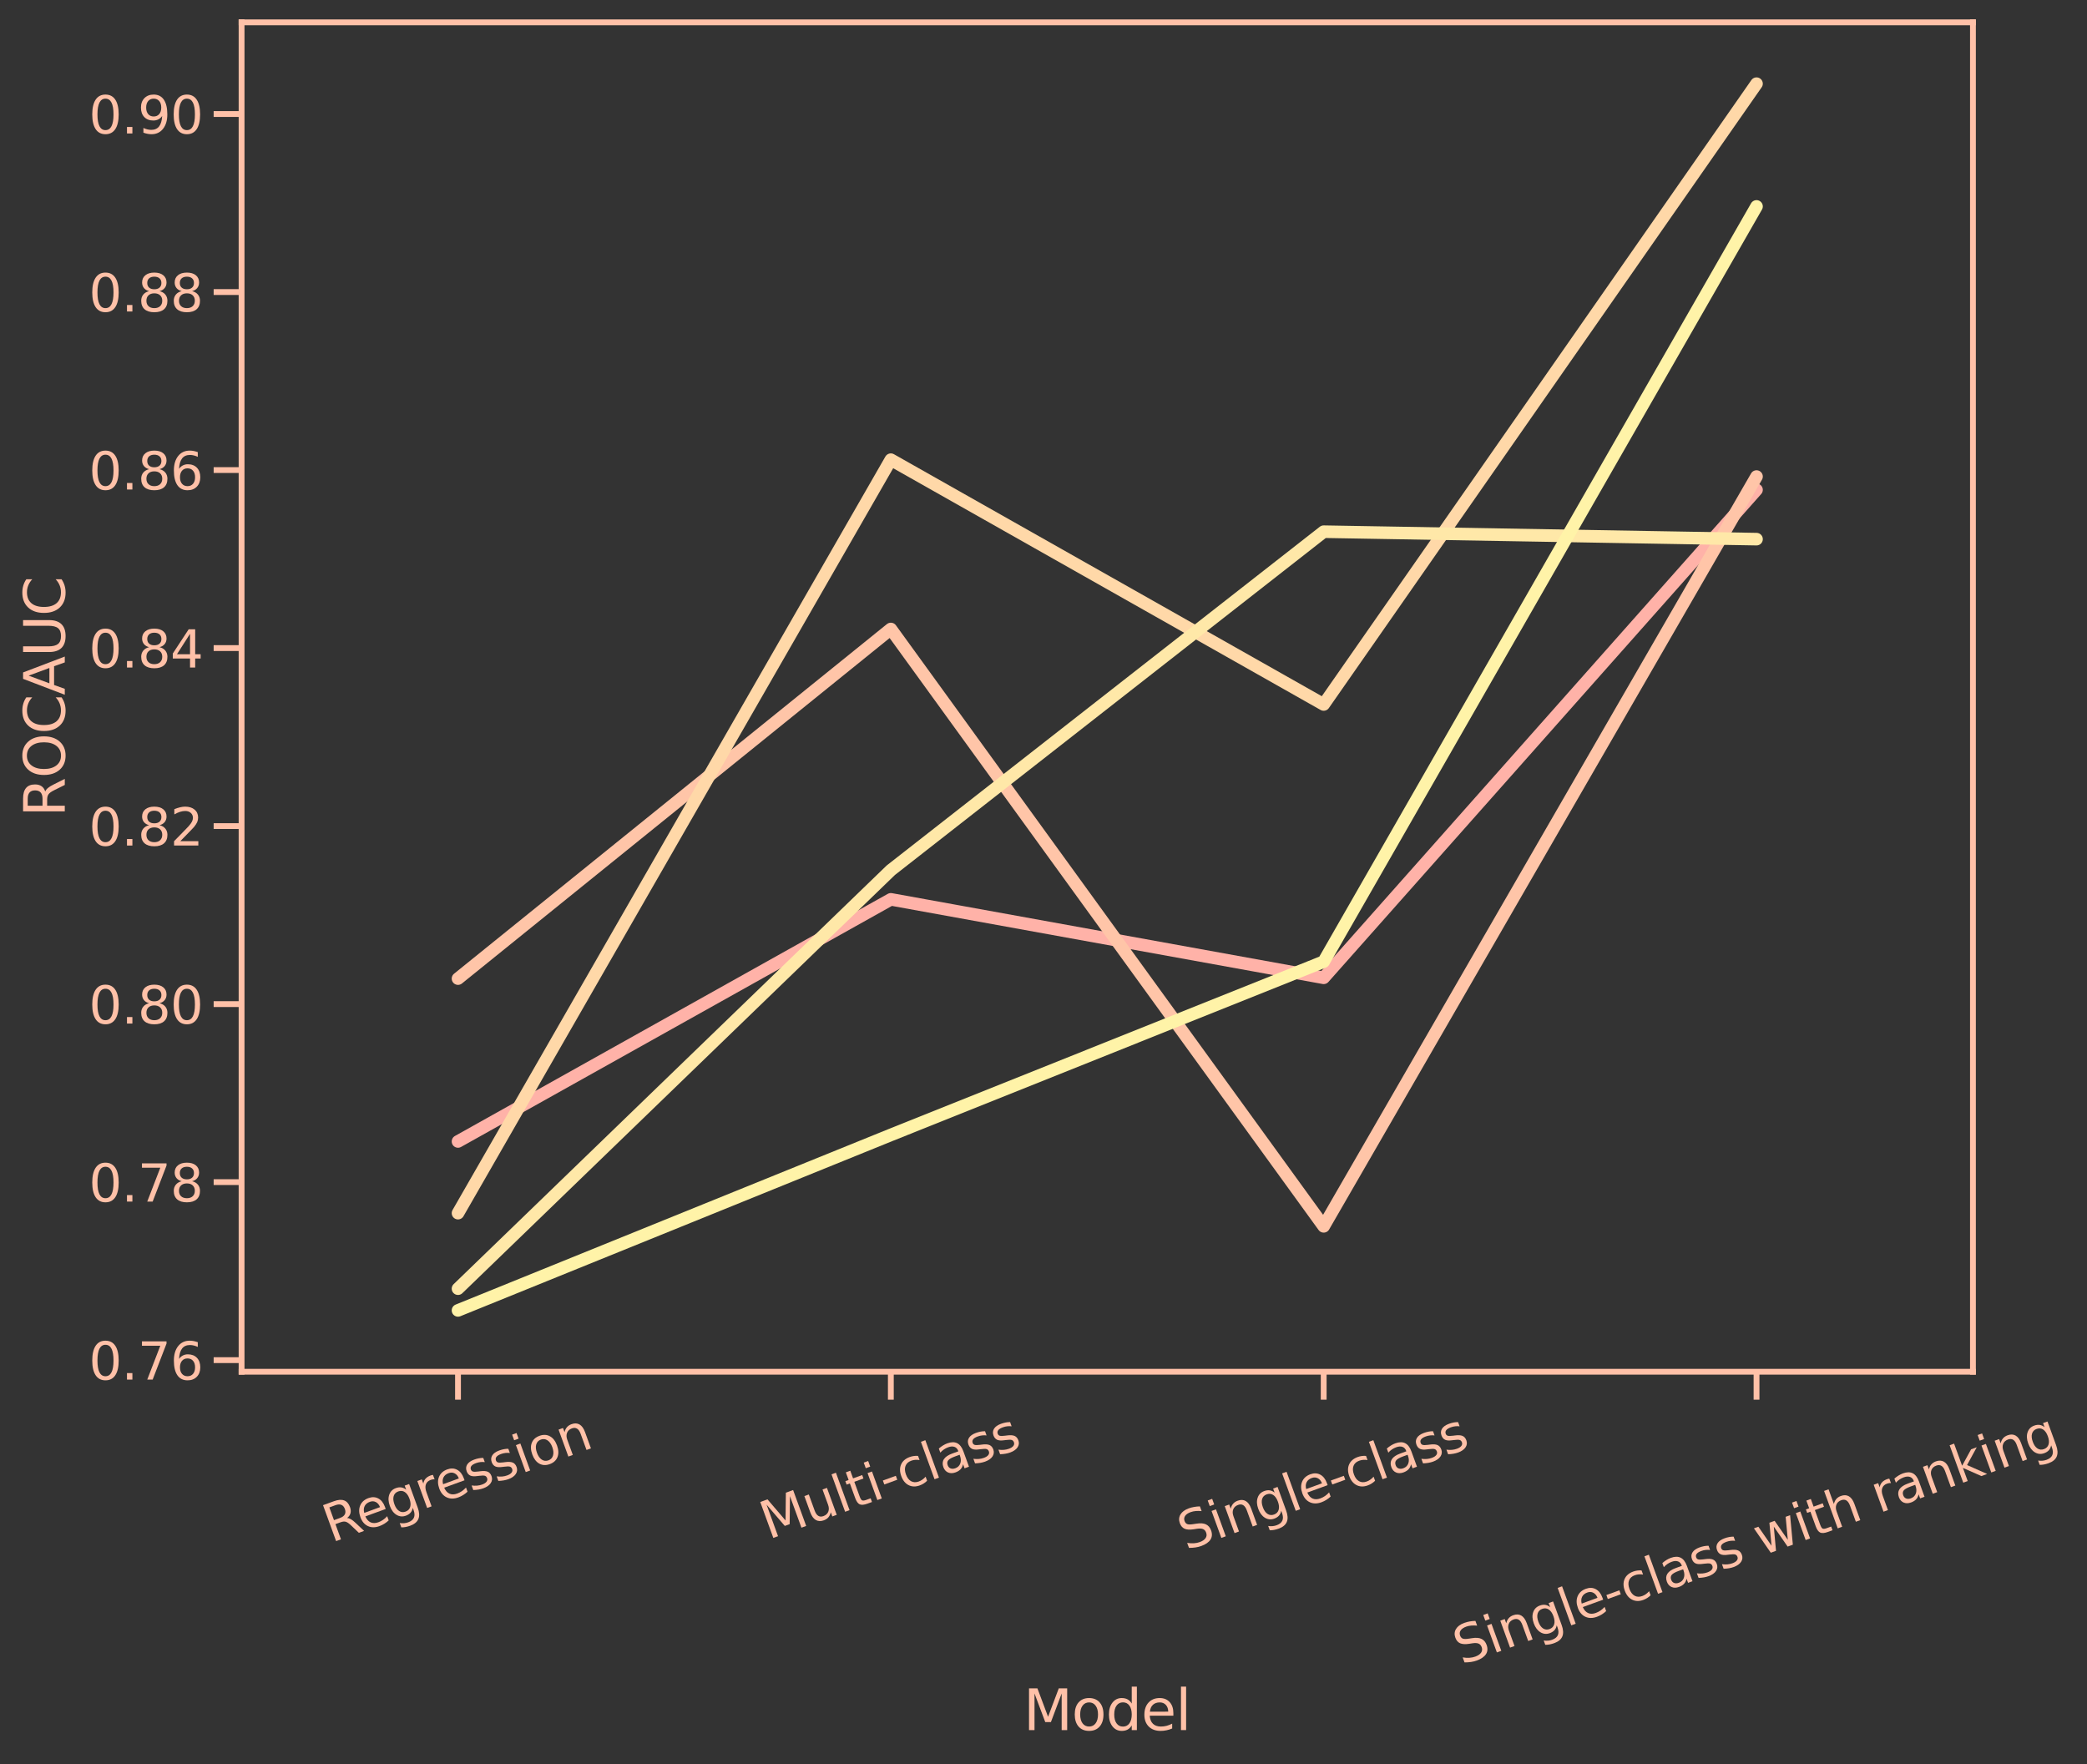 <?xml version="1.0" encoding="utf-8" standalone="no"?>
<!DOCTYPE svg PUBLIC "-//W3C//DTD SVG 1.1//EN"
  "http://www.w3.org/Graphics/SVG/1.1/DTD/svg11.dtd">
<svg xmlns:xlink="http://www.w3.org/1999/xlink" width="672.617pt" height="568.509pt" viewBox="0 0 672.617 568.509" xmlns="http://www.w3.org/2000/svg" version="1.1">
 <rect x="0" y="0" width="672.617" height="568.509" fill="#333333" stroke="none"/>
 <defs>
  <style type="text/css">*{stroke-linejoin: round; stroke-linecap: butt}</style>
 </defs>
 <g id="figure_1">
  <g id="patch_1">
   <path d="M 0 568.509 
L 672.617 568.509 
L 672.617 0 
L 0 0 
L 0 568.509 
z
" style="fill: none"/>
  </g>
  <g id="axes_1">
   <g id="patch_2">
    <path d="M 77.859 442.08 
L 635.859 442.08 
L 635.859 7.2 
L 77.859 7.2 
L 77.859 442.08 
z
" style="fill: none"/>
   </g>
   <g id="matplotlib.axis_1">
    <g id="xtick_1">
     <g id="line2d_1">
      <defs>
       <path id="m6b7834d02b" d="M 0 0 
L 0 9 
" style="stroke: #ffc1a8; stroke-width: 1.875"/>
      </defs>
      <g>
       <use xlink:href="#m6b7834d02b" x="147.609" y="442.08" style="fill: #ffc1a8; stroke: #ffc1a8; stroke-width: 1.875"/>
      </g>
     </g>
     <g id="text_1">
      <!-- Regression -->
      <g style="fill: #ffc1a8" transform="translate(106.766 497.226)rotate(-20)scale(0.165 -0.165)">
       <defs>
        <path id="DejaVuSans-52" d="M 2841 2188 
Q 3044 2119 3236 1894 
Q 3428 1669 3622 1275 
L 4263 0 
L 3584 0 
L 2988 1197 
Q 2756 1666 2539 1819 
Q 2322 1972 1947 1972 
L 1259 1972 
L 1259 0 
L 628 0 
L 628 4666 
L 2053 4666 
Q 2853 4666 3247 4331 
Q 3641 3997 3641 3322 
Q 3641 2881 3436 2590 
Q 3231 2300 2841 2188 
z
M 1259 4147 
L 1259 2491 
L 2053 2491 
Q 2509 2491 2742 2702 
Q 2975 2913 2975 3322 
Q 2975 3731 2742 3939 
Q 2509 4147 2053 4147 
L 1259 4147 
z
" transform="scale(0.016)"/>
        <path id="DejaVuSans-65" d="M 3597 1894 
L 3597 1613 
L 953 1613 
Q 991 1019 1311 708 
Q 1631 397 2203 397 
Q 2534 397 2845 478 
Q 3156 559 3463 722 
L 3463 178 
Q 3153 47 2828 -22 
Q 2503 -91 2169 -91 
Q 1331 -91 842 396 
Q 353 884 353 1716 
Q 353 2575 817 3079 
Q 1281 3584 2069 3584 
Q 2775 3584 3186 3129 
Q 3597 2675 3597 1894 
z
M 3022 2063 
Q 3016 2534 2758 2815 
Q 2500 3097 2075 3097 
Q 1594 3097 1305 2825 
Q 1016 2553 972 2059 
L 3022 2063 
z
" transform="scale(0.016)"/>
        <path id="DejaVuSans-67" d="M 2906 1791 
Q 2906 2416 2648 2759 
Q 2391 3103 1925 3103 
Q 1463 3103 1205 2759 
Q 947 2416 947 1791 
Q 947 1169 1205 825 
Q 1463 481 1925 481 
Q 2391 481 2648 825 
Q 2906 1169 2906 1791 
z
M 3481 434 
Q 3481 -459 3084 -895 
Q 2688 -1331 1869 -1331 
Q 1566 -1331 1297 -1286 
Q 1028 -1241 775 -1147 
L 775 -588 
Q 1028 -725 1275 -790 
Q 1522 -856 1778 -856 
Q 2344 -856 2625 -561 
Q 2906 -266 2906 331 
L 2906 616 
Q 2728 306 2450 153 
Q 2172 0 1784 0 
Q 1141 0 747 490 
Q 353 981 353 1791 
Q 353 2603 747 3093 
Q 1141 3584 1784 3584 
Q 2172 3584 2450 3431 
Q 2728 3278 2906 2969 
L 2906 3500 
L 3481 3500 
L 3481 434 
z
" transform="scale(0.016)"/>
        <path id="DejaVuSans-72" d="M 2631 2963 
Q 2534 3019 2420 3045 
Q 2306 3072 2169 3072 
Q 1681 3072 1420 2755 
Q 1159 2438 1159 1844 
L 1159 0 
L 581 0 
L 581 3500 
L 1159 3500 
L 1159 2956 
Q 1341 3275 1631 3429 
Q 1922 3584 2338 3584 
Q 2397 3584 2469 3576 
Q 2541 3569 2628 3553 
L 2631 2963 
z
" transform="scale(0.016)"/>
        <path id="DejaVuSans-73" d="M 2834 3397 
L 2834 2853 
Q 2591 2978 2328 3040 
Q 2066 3103 1784 3103 
Q 1356 3103 1142 2972 
Q 928 2841 928 2578 
Q 928 2378 1081 2264 
Q 1234 2150 1697 2047 
L 1894 2003 
Q 2506 1872 2764 1633 
Q 3022 1394 3022 966 
Q 3022 478 2636 193 
Q 2250 -91 1575 -91 
Q 1294 -91 989 -36 
Q 684 19 347 128 
L 347 722 
Q 666 556 975 473 
Q 1284 391 1588 391 
Q 1994 391 2212 530 
Q 2431 669 2431 922 
Q 2431 1156 2273 1281 
Q 2116 1406 1581 1522 
L 1381 1569 
Q 847 1681 609 1914 
Q 372 2147 372 2553 
Q 372 3047 722 3315 
Q 1072 3584 1716 3584 
Q 2034 3584 2315 3537 
Q 2597 3491 2834 3397 
z
" transform="scale(0.016)"/>
        <path id="DejaVuSans-69" d="M 603 3500 
L 1178 3500 
L 1178 0 
L 603 0 
L 603 3500 
z
M 603 4863 
L 1178 4863 
L 1178 4134 
L 603 4134 
L 603 4863 
z
" transform="scale(0.016)"/>
        <path id="DejaVuSans-6f" d="M 1959 3097 
Q 1497 3097 1228 2736 
Q 959 2375 959 1747 
Q 959 1119 1226 758 
Q 1494 397 1959 397 
Q 2419 397 2687 759 
Q 2956 1122 2956 1747 
Q 2956 2369 2687 2733 
Q 2419 3097 1959 3097 
z
M 1959 3584 
Q 2709 3584 3137 3096 
Q 3566 2609 3566 1747 
Q 3566 888 3137 398 
Q 2709 -91 1959 -91 
Q 1206 -91 779 398 
Q 353 888 353 1747 
Q 353 2609 779 3096 
Q 1206 3584 1959 3584 
z
" transform="scale(0.016)"/>
        <path id="DejaVuSans-6e" d="M 3513 2113 
L 3513 0 
L 2938 0 
L 2938 2094 
Q 2938 2591 2744 2837 
Q 2550 3084 2163 3084 
Q 1697 3084 1428 2787 
Q 1159 2491 1159 1978 
L 1159 0 
L 581 0 
L 581 3500 
L 1159 3500 
L 1159 2956 
Q 1366 3272 1645 3428 
Q 1925 3584 2291 3584 
Q 2894 3584 3203 3211 
Q 3513 2838 3513 2113 
z
" transform="scale(0.016)"/>
       </defs>
       <use xlink:href="#DejaVuSans-52"/>
       <use xlink:href="#DejaVuSans-65" x="64.982"/>
       <use xlink:href="#DejaVuSans-67" x="126.506"/>
       <use xlink:href="#DejaVuSans-72" x="189.982"/>
       <use xlink:href="#DejaVuSans-65" x="228.846"/>
       <use xlink:href="#DejaVuSans-73" x="290.369"/>
       <use xlink:href="#DejaVuSans-73" x="342.469"/>
       <use xlink:href="#DejaVuSans-69" x="394.568"/>
       <use xlink:href="#DejaVuSans-6f" x="422.352"/>
       <use xlink:href="#DejaVuSans-6e" x="483.533"/>
      </g>
     </g>
    </g>
    <g id="xtick_2">
     <g id="line2d_2">
      <g>
       <use xlink:href="#m6b7834d02b" x="287.109" y="442.08" style="fill: #ffc1a8; stroke: #ffc1a8; stroke-width: 1.875"/>
      </g>
     </g>
     <g id="text_2">
      <!-- Multi-class -->
      <g style="fill: #ffc1a8" transform="translate(247.676 496.2)rotate(-20)scale(0.165 -0.165)">
       <defs>
        <path id="DejaVuSans-4d" d="M 628 4666 
L 1569 4666 
L 2759 1491 
L 3956 4666 
L 4897 4666 
L 4897 0 
L 4281 0 
L 4281 4097 
L 3078 897 
L 2444 897 
L 1241 4097 
L 1241 0 
L 628 0 
L 628 4666 
z
" transform="scale(0.016)"/>
        <path id="DejaVuSans-75" d="M 544 1381 
L 544 3500 
L 1119 3500 
L 1119 1403 
Q 1119 906 1312 657 
Q 1506 409 1894 409 
Q 2359 409 2629 706 
Q 2900 1003 2900 1516 
L 2900 3500 
L 3475 3500 
L 3475 0 
L 2900 0 
L 2900 538 
Q 2691 219 2414 64 
Q 2138 -91 1772 -91 
Q 1169 -91 856 284 
Q 544 659 544 1381 
z
M 1991 3584 
L 1991 3584 
z
" transform="scale(0.016)"/>
        <path id="DejaVuSans-6c" d="M 603 4863 
L 1178 4863 
L 1178 0 
L 603 0 
L 603 4863 
z
" transform="scale(0.016)"/>
        <path id="DejaVuSans-74" d="M 1172 4494 
L 1172 3500 
L 2356 3500 
L 2356 3053 
L 1172 3053 
L 1172 1153 
Q 1172 725 1289 603 
Q 1406 481 1766 481 
L 2356 481 
L 2356 0 
L 1766 0 
Q 1100 0 847 248 
Q 594 497 594 1153 
L 594 3053 
L 172 3053 
L 172 3500 
L 594 3500 
L 594 4494 
L 1172 4494 
z
" transform="scale(0.016)"/>
        <path id="DejaVuSans-2d" d="M 313 2009 
L 1997 2009 
L 1997 1497 
L 313 1497 
L 313 2009 
z
" transform="scale(0.016)"/>
        <path id="DejaVuSans-63" d="M 3122 3366 
L 3122 2828 
Q 2878 2963 2633 3030 
Q 2388 3097 2138 3097 
Q 1578 3097 1268 2742 
Q 959 2388 959 1747 
Q 959 1106 1268 751 
Q 1578 397 2138 397 
Q 2388 397 2633 464 
Q 2878 531 3122 666 
L 3122 134 
Q 2881 22 2623 -34 
Q 2366 -91 2075 -91 
Q 1284 -91 818 406 
Q 353 903 353 1747 
Q 353 2603 823 3093 
Q 1294 3584 2113 3584 
Q 2378 3584 2631 3529 
Q 2884 3475 3122 3366 
z
" transform="scale(0.016)"/>
        <path id="DejaVuSans-61" d="M 2194 1759 
Q 1497 1759 1228 1600 
Q 959 1441 959 1056 
Q 959 750 1161 570 
Q 1363 391 1709 391 
Q 2188 391 2477 730 
Q 2766 1069 2766 1631 
L 2766 1759 
L 2194 1759 
z
M 3341 1997 
L 3341 0 
L 2766 0 
L 2766 531 
Q 2569 213 2275 61 
Q 1981 -91 1556 -91 
Q 1019 -91 701 211 
Q 384 513 384 1019 
Q 384 1609 779 1909 
Q 1175 2209 1959 2209 
L 2766 2209 
L 2766 2266 
Q 2766 2663 2505 2880 
Q 2244 3097 1772 3097 
Q 1472 3097 1187 3025 
Q 903 2953 641 2809 
L 641 3341 
Q 956 3463 1253 3523 
Q 1550 3584 1831 3584 
Q 2591 3584 2966 3190 
Q 3341 2797 3341 1997 
z
" transform="scale(0.016)"/>
       </defs>
       <use xlink:href="#DejaVuSans-4d"/>
       <use xlink:href="#DejaVuSans-75" x="86.279"/>
       <use xlink:href="#DejaVuSans-6c" x="149.658"/>
       <use xlink:href="#DejaVuSans-74" x="177.441"/>
       <use xlink:href="#DejaVuSans-69" x="216.65"/>
       <use xlink:href="#DejaVuSans-2d" x="244.434"/>
       <use xlink:href="#DejaVuSans-63" x="280.518"/>
       <use xlink:href="#DejaVuSans-6c" x="335.498"/>
       <use xlink:href="#DejaVuSans-61" x="363.281"/>
       <use xlink:href="#DejaVuSans-73" x="424.561"/>
       <use xlink:href="#DejaVuSans-73" x="476.66"/>
      </g>
     </g>
    </g>
    <g id="xtick_3">
     <g id="line2d_3">
      <g>
       <use xlink:href="#m6b7834d02b" x="426.609" y="442.08" style="fill: #ffc1a8; stroke: #ffc1a8; stroke-width: 1.875"/>
      </g>
     </g>
     <g id="text_3">
      <!-- Single-class -->
      <g style="fill: #ffc1a8" transform="translate(382.291 499.756)rotate(-20)scale(0.165 -0.165)">
       <defs>
        <path id="DejaVuSans-53" d="M 3425 4513 
L 3425 3897 
Q 3066 4069 2747 4153 
Q 2428 4238 2131 4238 
Q 1616 4238 1336 4038 
Q 1056 3838 1056 3469 
Q 1056 3159 1242 3001 
Q 1428 2844 1947 2747 
L 2328 2669 
Q 3034 2534 3370 2195 
Q 3706 1856 3706 1288 
Q 3706 609 3251 259 
Q 2797 -91 1919 -91 
Q 1588 -91 1214 -16 
Q 841 59 441 206 
L 441 856 
Q 825 641 1194 531 
Q 1563 422 1919 422 
Q 2459 422 2753 634 
Q 3047 847 3047 1241 
Q 3047 1584 2836 1778 
Q 2625 1972 2144 2069 
L 1759 2144 
Q 1053 2284 737 2584 
Q 422 2884 422 3419 
Q 422 4038 858 4394 
Q 1294 4750 2059 4750 
Q 2388 4750 2728 4690 
Q 3069 4631 3425 4513 
z
" transform="scale(0.016)"/>
       </defs>
       <use xlink:href="#DejaVuSans-53"/>
       <use xlink:href="#DejaVuSans-69" x="63.477"/>
       <use xlink:href="#DejaVuSans-6e" x="91.26"/>
       <use xlink:href="#DejaVuSans-67" x="154.639"/>
       <use xlink:href="#DejaVuSans-6c" x="218.115"/>
       <use xlink:href="#DejaVuSans-65" x="245.898"/>
       <use xlink:href="#DejaVuSans-2d" x="307.422"/>
       <use xlink:href="#DejaVuSans-63" x="343.506"/>
       <use xlink:href="#DejaVuSans-6c" x="398.486"/>
       <use xlink:href="#DejaVuSans-61" x="426.27"/>
       <use xlink:href="#DejaVuSans-73" x="487.549"/>
       <use xlink:href="#DejaVuSans-73" x="539.648"/>
      </g>
     </g>
    </g>
    <g id="xtick_4">
     <g id="line2d_4">
      <g>
       <use xlink:href="#m6b7834d02b" x="566.109" y="442.08" style="fill: #ffc1a8; stroke: #ffc1a8; stroke-width: 1.875"/>
      </g>
     </g>
     <g id="text_4">
      <!-- Single-class with ranking -->
      <g style="fill: #ffc1a8" transform="translate(471.089 536.664)rotate(-20)scale(0.165 -0.165)">
       <defs>
        <path id="DejaVuSans-20" transform="scale(0.016)"/>
        <path id="DejaVuSans-77" d="M 269 3500 
L 844 3500 
L 1563 769 
L 2278 3500 
L 2956 3500 
L 3675 769 
L 4391 3500 
L 4966 3500 
L 4050 0 
L 3372 0 
L 2619 2869 
L 1863 0 
L 1184 0 
L 269 3500 
z
" transform="scale(0.016)"/>
        <path id="DejaVuSans-68" d="M 3513 2113 
L 3513 0 
L 2938 0 
L 2938 2094 
Q 2938 2591 2744 2837 
Q 2550 3084 2163 3084 
Q 1697 3084 1428 2787 
Q 1159 2491 1159 1978 
L 1159 0 
L 581 0 
L 581 4863 
L 1159 4863 
L 1159 2956 
Q 1366 3272 1645 3428 
Q 1925 3584 2291 3584 
Q 2894 3584 3203 3211 
Q 3513 2838 3513 2113 
z
" transform="scale(0.016)"/>
        <path id="DejaVuSans-6b" d="M 581 4863 
L 1159 4863 
L 1159 1991 
L 2875 3500 
L 3609 3500 
L 1753 1863 
L 3688 0 
L 2938 0 
L 1159 1709 
L 1159 0 
L 581 0 
L 581 4863 
z
" transform="scale(0.016)"/>
       </defs>
       <use xlink:href="#DejaVuSans-53"/>
       <use xlink:href="#DejaVuSans-69" x="63.477"/>
       <use xlink:href="#DejaVuSans-6e" x="91.26"/>
       <use xlink:href="#DejaVuSans-67" x="154.639"/>
       <use xlink:href="#DejaVuSans-6c" x="218.115"/>
       <use xlink:href="#DejaVuSans-65" x="245.898"/>
       <use xlink:href="#DejaVuSans-2d" x="307.422"/>
       <use xlink:href="#DejaVuSans-63" x="343.506"/>
       <use xlink:href="#DejaVuSans-6c" x="398.486"/>
       <use xlink:href="#DejaVuSans-61" x="426.27"/>
       <use xlink:href="#DejaVuSans-73" x="487.549"/>
       <use xlink:href="#DejaVuSans-73" x="539.648"/>
       <use xlink:href="#DejaVuSans-20" x="591.748"/>
       <use xlink:href="#DejaVuSans-77" x="623.535"/>
       <use xlink:href="#DejaVuSans-69" x="705.322"/>
       <use xlink:href="#DejaVuSans-74" x="733.105"/>
       <use xlink:href="#DejaVuSans-68" x="772.314"/>
       <use xlink:href="#DejaVuSans-20" x="835.693"/>
       <use xlink:href="#DejaVuSans-72" x="867.48"/>
       <use xlink:href="#DejaVuSans-61" x="908.594"/>
       <use xlink:href="#DejaVuSans-6e" x="969.873"/>
       <use xlink:href="#DejaVuSans-6b" x="1033.252"/>
       <use xlink:href="#DejaVuSans-69" x="1091.162"/>
       <use xlink:href="#DejaVuSans-6e" x="1118.945"/>
       <use xlink:href="#DejaVuSans-67" x="1182.324"/>
      </g>
     </g>
    </g>
    <g id="text_5">
     <!-- Model -->
     <g style="fill: #ffc1a8" transform="translate(329.835 557.566)scale(0.18 -0.18)">
      <defs>
       <path id="DejaVuSans-64" d="M 2906 2969 
L 2906 4863 
L 3481 4863 
L 3481 0 
L 2906 0 
L 2906 525 
Q 2725 213 2448 61 
Q 2172 -91 1784 -91 
Q 1150 -91 751 415 
Q 353 922 353 1747 
Q 353 2572 751 3078 
Q 1150 3584 1784 3584 
Q 2172 3584 2448 3432 
Q 2725 3281 2906 2969 
z
M 947 1747 
Q 947 1113 1208 752 
Q 1469 391 1925 391 
Q 2381 391 2643 752 
Q 2906 1113 2906 1747 
Q 2906 2381 2643 2742 
Q 2381 3103 1925 3103 
Q 1469 3103 1208 2742 
Q 947 2381 947 1747 
z
" transform="scale(0.016)"/>
      </defs>
      <use xlink:href="#DejaVuSans-4d"/>
      <use xlink:href="#DejaVuSans-6f" x="86.279"/>
      <use xlink:href="#DejaVuSans-64" x="147.461"/>
      <use xlink:href="#DejaVuSans-65" x="210.938"/>
      <use xlink:href="#DejaVuSans-6c" x="272.461"/>
     </g>
    </g>
   </g>
   <g id="matplotlib.axis_2">
    <g id="ytick_1">
     <g id="line2d_5">
      <defs>
       <path id="m96252d5892" d="M 0 0 
L -9 0 
" style="stroke: #ffc1a8; stroke-width: 1.875"/>
      </defs>
      <g>
       <use xlink:href="#m96252d5892" x="77.859" y="438.343" style="fill: #ffc1a8; stroke: #ffc1a8; stroke-width: 1.875"/>
      </g>
     </g>
     <g id="text_6">
      <!-- 0.76 -->
      <g style="fill: #ffc1a8" transform="translate(28.621 444.611)scale(0.165 -0.165)">
       <defs>
        <path id="DejaVuSans-30" d="M 2034 4250 
Q 1547 4250 1301 3770 
Q 1056 3291 1056 2328 
Q 1056 1369 1301 889 
Q 1547 409 2034 409 
Q 2525 409 2770 889 
Q 3016 1369 3016 2328 
Q 3016 3291 2770 3770 
Q 2525 4250 2034 4250 
z
M 2034 4750 
Q 2819 4750 3233 4129 
Q 3647 3509 3647 2328 
Q 3647 1150 3233 529 
Q 2819 -91 2034 -91 
Q 1250 -91 836 529 
Q 422 1150 422 2328 
Q 422 3509 836 4129 
Q 1250 4750 2034 4750 
z
" transform="scale(0.016)"/>
        <path id="DejaVuSans-2e" d="M 684 794 
L 1344 794 
L 1344 0 
L 684 0 
L 684 794 
z
" transform="scale(0.016)"/>
        <path id="DejaVuSans-37" d="M 525 4666 
L 3525 4666 
L 3525 4397 
L 1831 0 
L 1172 0 
L 2766 4134 
L 525 4134 
L 525 4666 
z
" transform="scale(0.016)"/>
        <path id="DejaVuSans-36" d="M 2113 2584 
Q 1688 2584 1439 2293 
Q 1191 2003 1191 1497 
Q 1191 994 1439 701 
Q 1688 409 2113 409 
Q 2538 409 2786 701 
Q 3034 994 3034 1497 
Q 3034 2003 2786 2293 
Q 2538 2584 2113 2584 
z
M 3366 4563 
L 3366 3988 
Q 3128 4100 2886 4159 
Q 2644 4219 2406 4219 
Q 1781 4219 1451 3797 
Q 1122 3375 1075 2522 
Q 1259 2794 1537 2939 
Q 1816 3084 2150 3084 
Q 2853 3084 3261 2657 
Q 3669 2231 3669 1497 
Q 3669 778 3244 343 
Q 2819 -91 2113 -91 
Q 1303 -91 875 529 
Q 447 1150 447 2328 
Q 447 3434 972 4092 
Q 1497 4750 2381 4750 
Q 2619 4750 2861 4703 
Q 3103 4656 3366 4563 
z
" transform="scale(0.016)"/>
       </defs>
       <use xlink:href="#DejaVuSans-30"/>
       <use xlink:href="#DejaVuSans-2e" x="63.623"/>
       <use xlink:href="#DejaVuSans-37" x="95.41"/>
       <use xlink:href="#DejaVuSans-36" x="159.033"/>
      </g>
     </g>
    </g>
    <g id="ytick_2">
     <g id="line2d_6">
      <g>
       <use xlink:href="#m96252d5892" x="77.859" y="380.972" style="fill: #ffc1a8; stroke: #ffc1a8; stroke-width: 1.875"/>
      </g>
     </g>
     <g id="text_7">
      <!-- 0.78 -->
      <g style="fill: #ffc1a8" transform="translate(28.621 387.24)scale(0.165 -0.165)">
       <defs>
        <path id="DejaVuSans-38" d="M 2034 2216 
Q 1584 2216 1326 1975 
Q 1069 1734 1069 1313 
Q 1069 891 1326 650 
Q 1584 409 2034 409 
Q 2484 409 2743 651 
Q 3003 894 3003 1313 
Q 3003 1734 2745 1975 
Q 2488 2216 2034 2216 
z
M 1403 2484 
Q 997 2584 770 2862 
Q 544 3141 544 3541 
Q 544 4100 942 4425 
Q 1341 4750 2034 4750 
Q 2731 4750 3128 4425 
Q 3525 4100 3525 3541 
Q 3525 3141 3298 2862 
Q 3072 2584 2669 2484 
Q 3125 2378 3379 2068 
Q 3634 1759 3634 1313 
Q 3634 634 3220 271 
Q 2806 -91 2034 -91 
Q 1263 -91 848 271 
Q 434 634 434 1313 
Q 434 1759 690 2068 
Q 947 2378 1403 2484 
z
M 1172 3481 
Q 1172 3119 1398 2916 
Q 1625 2713 2034 2713 
Q 2441 2713 2670 2916 
Q 2900 3119 2900 3481 
Q 2900 3844 2670 4047 
Q 2441 4250 2034 4250 
Q 1625 4250 1398 4047 
Q 1172 3844 1172 3481 
z
" transform="scale(0.016)"/>
       </defs>
       <use xlink:href="#DejaVuSans-30"/>
       <use xlink:href="#DejaVuSans-2e" x="63.623"/>
       <use xlink:href="#DejaVuSans-37" x="95.41"/>
       <use xlink:href="#DejaVuSans-38" x="159.033"/>
      </g>
     </g>
    </g>
    <g id="ytick_3">
     <g id="line2d_7">
      <g>
       <use xlink:href="#m96252d5892" x="77.859" y="323.601" style="fill: #ffc1a8; stroke: #ffc1a8; stroke-width: 1.875"/>
      </g>
     </g>
     <g id="text_8">
      <!-- 0.80 -->
      <g style="fill: #ffc1a8" transform="translate(28.621 329.869)scale(0.165 -0.165)">
       <use xlink:href="#DejaVuSans-30"/>
       <use xlink:href="#DejaVuSans-2e" x="63.623"/>
       <use xlink:href="#DejaVuSans-38" x="95.41"/>
       <use xlink:href="#DejaVuSans-30" x="159.033"/>
      </g>
     </g>
    </g>
    <g id="ytick_4">
     <g id="line2d_8">
      <g>
       <use xlink:href="#m96252d5892" x="77.859" y="266.23" style="fill: #ffc1a8; stroke: #ffc1a8; stroke-width: 1.875"/>
      </g>
     </g>
     <g id="text_9">
      <!-- 0.82 -->
      <g style="fill: #ffc1a8" transform="translate(28.621 272.499)scale(0.165 -0.165)">
       <defs>
        <path id="DejaVuSans-32" d="M 1228 531 
L 3431 531 
L 3431 0 
L 469 0 
L 469 531 
Q 828 903 1448 1529 
Q 2069 2156 2228 2338 
Q 2531 2678 2651 2914 
Q 2772 3150 2772 3378 
Q 2772 3750 2511 3984 
Q 2250 4219 1831 4219 
Q 1534 4219 1204 4116 
Q 875 4013 500 3803 
L 500 4441 
Q 881 4594 1212 4672 
Q 1544 4750 1819 4750 
Q 2544 4750 2975 4387 
Q 3406 4025 3406 3419 
Q 3406 3131 3298 2873 
Q 3191 2616 2906 2266 
Q 2828 2175 2409 1742 
Q 1991 1309 1228 531 
z
" transform="scale(0.016)"/>
       </defs>
       <use xlink:href="#DejaVuSans-30"/>
       <use xlink:href="#DejaVuSans-2e" x="63.623"/>
       <use xlink:href="#DejaVuSans-38" x="95.41"/>
       <use xlink:href="#DejaVuSans-32" x="159.033"/>
      </g>
     </g>
    </g>
    <g id="ytick_5">
     <g id="line2d_9">
      <g>
       <use xlink:href="#m96252d5892" x="77.859" y="208.859" style="fill: #ffc1a8; stroke: #ffc1a8; stroke-width: 1.875"/>
      </g>
     </g>
     <g id="text_10">
      <!-- 0.84 -->
      <g style="fill: #ffc1a8" transform="translate(28.621 215.128)scale(0.165 -0.165)">
       <defs>
        <path id="DejaVuSans-34" d="M 2419 4116 
L 825 1625 
L 2419 1625 
L 2419 4116 
z
M 2253 4666 
L 3047 4666 
L 3047 1625 
L 3713 1625 
L 3713 1100 
L 3047 1100 
L 3047 0 
L 2419 0 
L 2419 1100 
L 313 1100 
L 313 1709 
L 2253 4666 
z
" transform="scale(0.016)"/>
       </defs>
       <use xlink:href="#DejaVuSans-30"/>
       <use xlink:href="#DejaVuSans-2e" x="63.623"/>
       <use xlink:href="#DejaVuSans-38" x="95.41"/>
       <use xlink:href="#DejaVuSans-34" x="159.033"/>
      </g>
     </g>
    </g>
    <g id="ytick_6">
     <g id="line2d_10">
      <g>
       <use xlink:href="#m96252d5892" x="77.859" y="151.488" style="fill: #ffc1a8; stroke: #ffc1a8; stroke-width: 1.875"/>
      </g>
     </g>
     <g id="text_11">
      <!-- 0.86 -->
      <g style="fill: #ffc1a8" transform="translate(28.621 157.757)scale(0.165 -0.165)">
       <use xlink:href="#DejaVuSans-30"/>
       <use xlink:href="#DejaVuSans-2e" x="63.623"/>
       <use xlink:href="#DejaVuSans-38" x="95.41"/>
       <use xlink:href="#DejaVuSans-36" x="159.033"/>
      </g>
     </g>
    </g>
    <g id="ytick_7">
     <g id="line2d_11">
      <g>
       <use xlink:href="#m96252d5892" x="77.859" y="94.117" style="fill: #ffc1a8; stroke: #ffc1a8; stroke-width: 1.875"/>
      </g>
     </g>
     <g id="text_12">
      <!-- 0.88 -->
      <g style="fill: #ffc1a8" transform="translate(28.621 100.386)scale(0.165 -0.165)">
       <use xlink:href="#DejaVuSans-30"/>
       <use xlink:href="#DejaVuSans-2e" x="63.623"/>
       <use xlink:href="#DejaVuSans-38" x="95.41"/>
       <use xlink:href="#DejaVuSans-38" x="159.033"/>
      </g>
     </g>
    </g>
    <g id="ytick_8">
     <g id="line2d_12">
      <g>
       <use xlink:href="#m96252d5892" x="77.859" y="36.746" style="fill: #ffc1a8; stroke: #ffc1a8; stroke-width: 1.875"/>
      </g>
     </g>
     <g id="text_13">
      <!-- 0.90 -->
      <g style="fill: #ffc1a8" transform="translate(28.621 43.015)scale(0.165 -0.165)">
       <defs>
        <path id="DejaVuSans-39" d="M 703 97 
L 703 672 
Q 941 559 1184 500 
Q 1428 441 1663 441 
Q 2288 441 2617 861 
Q 2947 1281 2994 2138 
Q 2813 1869 2534 1725 
Q 2256 1581 1919 1581 
Q 1219 1581 811 2004 
Q 403 2428 403 3163 
Q 403 3881 828 4315 
Q 1253 4750 1959 4750 
Q 2769 4750 3195 4129 
Q 3622 3509 3622 2328 
Q 3622 1225 3098 567 
Q 2575 -91 1691 -91 
Q 1453 -91 1209 -44 
Q 966 3 703 97 
z
M 1959 2075 
Q 2384 2075 2632 2365 
Q 2881 2656 2881 3163 
Q 2881 3666 2632 3958 
Q 2384 4250 1959 4250 
Q 1534 4250 1286 3958 
Q 1038 3666 1038 3163 
Q 1038 2656 1286 2365 
Q 1534 2075 1959 2075 
z
" transform="scale(0.016)"/>
       </defs>
       <use xlink:href="#DejaVuSans-30"/>
       <use xlink:href="#DejaVuSans-2e" x="63.623"/>
       <use xlink:href="#DejaVuSans-39" x="95.41"/>
       <use xlink:href="#DejaVuSans-30" x="159.033"/>
      </g>
     </g>
    </g>
    <g id="text_14">
     <!-- ROCAUC -->
     <g style="fill: #ffc1a8" transform="translate(20.877 263.291)rotate(-90)scale(0.18 -0.18)">
      <defs>
       <path id="DejaVuSans-4f" d="M 2522 4238 
Q 1834 4238 1429 3725 
Q 1025 3213 1025 2328 
Q 1025 1447 1429 934 
Q 1834 422 2522 422 
Q 3209 422 3611 934 
Q 4013 1447 4013 2328 
Q 4013 3213 3611 3725 
Q 3209 4238 2522 4238 
z
M 2522 4750 
Q 3503 4750 4090 4092 
Q 4678 3434 4678 2328 
Q 4678 1225 4090 567 
Q 3503 -91 2522 -91 
Q 1538 -91 948 565 
Q 359 1222 359 2328 
Q 359 3434 948 4092 
Q 1538 4750 2522 4750 
z
" transform="scale(0.016)"/>
       <path id="DejaVuSans-43" d="M 4122 4306 
L 4122 3641 
Q 3803 3938 3442 4084 
Q 3081 4231 2675 4231 
Q 1875 4231 1450 3742 
Q 1025 3253 1025 2328 
Q 1025 1406 1450 917 
Q 1875 428 2675 428 
Q 3081 428 3442 575 
Q 3803 722 4122 1019 
L 4122 359 
Q 3791 134 3420 21 
Q 3050 -91 2638 -91 
Q 1578 -91 968 557 
Q 359 1206 359 2328 
Q 359 3453 968 4101 
Q 1578 4750 2638 4750 
Q 3056 4750 3426 4639 
Q 3797 4528 4122 4306 
z
" transform="scale(0.016)"/>
       <path id="DejaVuSans-41" d="M 2188 4044 
L 1331 1722 
L 3047 1722 
L 2188 4044 
z
M 1831 4666 
L 2547 4666 
L 4325 0 
L 3669 0 
L 3244 1197 
L 1141 1197 
L 716 0 
L 50 0 
L 1831 4666 
z
" transform="scale(0.016)"/>
       <path id="DejaVuSans-55" d="M 556 4666 
L 1191 4666 
L 1191 1831 
Q 1191 1081 1462 751 
Q 1734 422 2344 422 
Q 2950 422 3222 751 
Q 3494 1081 3494 1831 
L 3494 4666 
L 4128 4666 
L 4128 1753 
Q 4128 841 3676 375 
Q 3225 -91 2344 -91 
Q 1459 -91 1007 375 
Q 556 841 556 1753 
L 556 4666 
z
" transform="scale(0.016)"/>
      </defs>
      <use xlink:href="#DejaVuSans-52"/>
      <use xlink:href="#DejaVuSans-4f" x="69.482"/>
      <use xlink:href="#DejaVuSans-43" x="148.193"/>
      <use xlink:href="#DejaVuSans-41" x="218.018"/>
      <use xlink:href="#DejaVuSans-55" x="286.426"/>
      <use xlink:href="#DejaVuSans-43" x="359.619"/>
     </g>
    </g>
   </g>
   <g id="line2d_13">
    <path d="M 147.609 367.866 
L 287.109 289.836 
L 426.609 315.124 
L 566.109 157.861 
" clip-path="url(#pdb097c1221)" style="fill: none; stroke: #ffb2a8; stroke-width: 4.05; stroke-linecap: round"/>
   </g>
   <g id="line2d_14">
    <path clip-path="url(#pdb097c1221)" style="fill: none; stroke: #ffb2a8; stroke-width: 4.05; stroke-linecap: round"/>
   </g>
   <g id="line2d_15">
    <path clip-path="url(#pdb097c1221)" style="fill: none; stroke: #ffb2a8; stroke-width: 4.05; stroke-linecap: round"/>
   </g>
   <g id="line2d_16">
    <path clip-path="url(#pdb097c1221)" style="fill: none; stroke: #ffb2a8; stroke-width: 4.05; stroke-linecap: round"/>
   </g>
   <g id="line2d_17">
    <path clip-path="url(#pdb097c1221)" style="fill: none; stroke: #ffb2a8; stroke-width: 4.05; stroke-linecap: round"/>
   </g>
   <g id="PathCollection_1">
    <defs>
     <path id="mb83d2f9138" style="stroke: #1f77b4; stroke-width: 3.038"/>
    </defs>
    <g clip-path="url(#pdb097c1221)">
     <use xlink:href="#mb83d2f9138" x="147.609" y="367.866" style="fill: #1f77b4; stroke: #1f77b4; stroke-width: 3.038"/>
     <use xlink:href="#mb83d2f9138" x="287.109" y="289.836" style="fill: #1f77b4; stroke: #1f77b4; stroke-width: 3.038"/>
     <use xlink:href="#mb83d2f9138" x="426.609" y="315.124" style="fill: #1f77b4; stroke: #1f77b4; stroke-width: 3.038"/>
     <use xlink:href="#mb83d2f9138" x="566.109" y="157.861" style="fill: #1f77b4; stroke: #1f77b4; stroke-width: 3.038"/>
    </g>
   </g>
   <g id="line2d_18">
    <path d="M 147.609 315.381 
L 287.109 202.708 
L 426.609 395.22 
L 566.109 153.576 
" clip-path="url(#pdb097c1221)" style="fill: none; stroke: #ffc5a8; stroke-width: 4.05; stroke-linecap: round"/>
   </g>
   <g id="line2d_19">
    <path clip-path="url(#pdb097c1221)" style="fill: none; stroke: #ffc5a8; stroke-width: 4.05; stroke-linecap: round"/>
   </g>
   <g id="line2d_20">
    <path clip-path="url(#pdb097c1221)" style="fill: none; stroke: #ffc5a8; stroke-width: 4.05; stroke-linecap: round"/>
   </g>
   <g id="line2d_21">
    <path clip-path="url(#pdb097c1221)" style="fill: none; stroke: #ffc5a8; stroke-width: 4.05; stroke-linecap: round"/>
   </g>
   <g id="line2d_22">
    <path clip-path="url(#pdb097c1221)" style="fill: none; stroke: #ffc5a8; stroke-width: 4.05; stroke-linecap: round"/>
   </g>
   <g id="PathCollection_2">
    <defs>
     <path id="m1c236527e0" style="stroke: #ff7f0e; stroke-width: 3.038"/>
    </defs>
    <g clip-path="url(#pdb097c1221)">
     <use xlink:href="#m1c236527e0" x="147.609" y="315.381" style="fill: #ff7f0e; stroke: #ff7f0e; stroke-width: 3.038"/>
     <use xlink:href="#m1c236527e0" x="287.109" y="202.708" style="fill: #ff7f0e; stroke: #ff7f0e; stroke-width: 3.038"/>
     <use xlink:href="#m1c236527e0" x="426.609" y="395.22" style="fill: #ff7f0e; stroke: #ff7f0e; stroke-width: 3.038"/>
     <use xlink:href="#m1c236527e0" x="566.109" y="153.576" style="fill: #ff7f0e; stroke: #ff7f0e; stroke-width: 3.038"/>
    </g>
   </g>
   <g id="patch_3">
    <path d="M 77.859 442.08 
L 77.859 7.2 
" style="fill: none; stroke: #ffc1a8; stroke-width: 1.875; stroke-linejoin: miter; stroke-linecap: square"/>
   </g>
   <g id="patch_4">
    <path d="M 635.859 442.08 
L 635.859 7.2 
" style="fill: none; stroke: #ffc1a8; stroke-width: 1.875; stroke-linejoin: miter; stroke-linecap: square"/>
   </g>
   <g id="patch_5">
    <path d="M 77.859 442.08 
L 635.859 442.08 
" style="fill: none; stroke: #ffc1a8; stroke-width: 1.875; stroke-linejoin: miter; stroke-linecap: square"/>
   </g>
   <g id="patch_6">
    <path d="M 77.859 7.2 
L 635.859 7.2 
" style="fill: none; stroke: #ffc1a8; stroke-width: 1.875; stroke-linejoin: miter; stroke-linecap: square"/>
   </g>
   <g id="line2d_23">
    <path d="M 147.609 390.968 
L 287.109 148.143 
L 426.609 227.038 
L 566.109 26.967 
" clip-path="url(#pdb097c1221)" style="fill: none; stroke: #ffd8a8; stroke-width: 4.05; stroke-linecap: round"/>
   </g>
   <g id="line2d_24">
    <path clip-path="url(#pdb097c1221)" style="fill: none; stroke: #ffd8a8; stroke-width: 4.05; stroke-linecap: round"/>
   </g>
   <g id="line2d_25">
    <path clip-path="url(#pdb097c1221)" style="fill: none; stroke: #ffd8a8; stroke-width: 4.05; stroke-linecap: round"/>
   </g>
   <g id="line2d_26">
    <path clip-path="url(#pdb097c1221)" style="fill: none; stroke: #ffd8a8; stroke-width: 4.05; stroke-linecap: round"/>
   </g>
   <g id="line2d_27">
    <path clip-path="url(#pdb097c1221)" style="fill: none; stroke: #ffd8a8; stroke-width: 4.05; stroke-linecap: round"/>
   </g>
   <g id="PathCollection_3">
    <defs>
     <path id="m45b3c48dbc" style="stroke: #2ca02c; stroke-width: 3.038"/>
    </defs>
    <g clip-path="url(#pdb097c1221)">
     <use xlink:href="#m45b3c48dbc" x="147.609" y="390.968" style="fill: #2ca02c; stroke: #2ca02c; stroke-width: 3.038"/>
     <use xlink:href="#m45b3c48dbc" x="287.109" y="148.143" style="fill: #2ca02c; stroke: #2ca02c; stroke-width: 3.038"/>
     <use xlink:href="#m45b3c48dbc" x="426.609" y="227.038" style="fill: #2ca02c; stroke: #2ca02c; stroke-width: 3.038"/>
     <use xlink:href="#m45b3c48dbc" x="566.109" y="26.967" style="fill: #2ca02c; stroke: #2ca02c; stroke-width: 3.038"/>
    </g>
   </g>
   <g id="line2d_28">
    <path d="M 147.609 415.309 
L 287.109 280.444 
L 426.609 171.347 
L 566.109 173.755 
" clip-path="url(#pdb097c1221)" style="fill: none; stroke: #ffe8a8; stroke-width: 4.05; stroke-linecap: round"/>
   </g>
   <g id="line2d_29">
    <path clip-path="url(#pdb097c1221)" style="fill: none; stroke: #ffe8a8; stroke-width: 4.05; stroke-linecap: round"/>
   </g>
   <g id="line2d_30">
    <path clip-path="url(#pdb097c1221)" style="fill: none; stroke: #ffe8a8; stroke-width: 4.05; stroke-linecap: round"/>
   </g>
   <g id="line2d_31">
    <path clip-path="url(#pdb097c1221)" style="fill: none; stroke: #ffe8a8; stroke-width: 4.05; stroke-linecap: round"/>
   </g>
   <g id="line2d_32">
    <path clip-path="url(#pdb097c1221)" style="fill: none; stroke: #ffe8a8; stroke-width: 4.05; stroke-linecap: round"/>
   </g>
   <g id="PathCollection_4">
    <defs>
     <path id="m7296857044" style="stroke: #d62728; stroke-width: 3.038"/>
    </defs>
    <g clip-path="url(#pdb097c1221)">
     <use xlink:href="#m7296857044" x="147.609" y="415.309" style="fill: #d62728; stroke: #d62728; stroke-width: 3.038"/>
     <use xlink:href="#m7296857044" x="287.109" y="280.444" style="fill: #d62728; stroke: #d62728; stroke-width: 3.038"/>
     <use xlink:href="#m7296857044" x="426.609" y="171.347" style="fill: #d62728; stroke: #d62728; stroke-width: 3.038"/>
     <use xlink:href="#m7296857044" x="566.109" y="173.755" style="fill: #d62728; stroke: #d62728; stroke-width: 3.038"/>
    </g>
   </g>
   <g id="line2d_33">
    <path d="M 147.609 422.313 
L 287.109 365.754 
L 426.609 309.92 
L 566.109 66.524 
" clip-path="url(#pdb097c1221)" style="fill: none; stroke: #fff3a8; stroke-width: 4.05; stroke-linecap: round"/>
   </g>
   <g id="line2d_34">
    <path clip-path="url(#pdb097c1221)" style="fill: none; stroke: #fff3a8; stroke-width: 4.05; stroke-linecap: round"/>
   </g>
   <g id="line2d_35">
    <path clip-path="url(#pdb097c1221)" style="fill: none; stroke: #fff3a8; stroke-width: 4.05; stroke-linecap: round"/>
   </g>
   <g id="line2d_36">
    <path clip-path="url(#pdb097c1221)" style="fill: none; stroke: #fff3a8; stroke-width: 4.05; stroke-linecap: round"/>
   </g>
   <g id="line2d_37">
    <path clip-path="url(#pdb097c1221)" style="fill: none; stroke: #fff3a8; stroke-width: 4.05; stroke-linecap: round"/>
   </g>
   <g id="PathCollection_5">
    <defs>
     <path id="mb051416544" style="stroke: #9467bd; stroke-width: 3.038"/>
    </defs>
    <g clip-path="url(#pdb097c1221)">
     <use xlink:href="#mb051416544" x="147.609" y="422.313" style="fill: #9467bd; stroke: #9467bd; stroke-width: 3.038"/>
     <use xlink:href="#mb051416544" x="287.109" y="365.754" style="fill: #9467bd; stroke: #9467bd; stroke-width: 3.038"/>
     <use xlink:href="#mb051416544" x="426.609" y="309.92" style="fill: #9467bd; stroke: #9467bd; stroke-width: 3.038"/>
     <use xlink:href="#mb051416544" x="566.109" y="66.524" style="fill: #9467bd; stroke: #9467bd; stroke-width: 3.038"/>
    </g>
   </g>
  </g>
 </g>
 <defs>
  <clipPath id="pdb097c1221">
   <rect x="77.859" y="7.2" width="558" height="434.88"/>
  </clipPath>
 </defs>
</svg>
